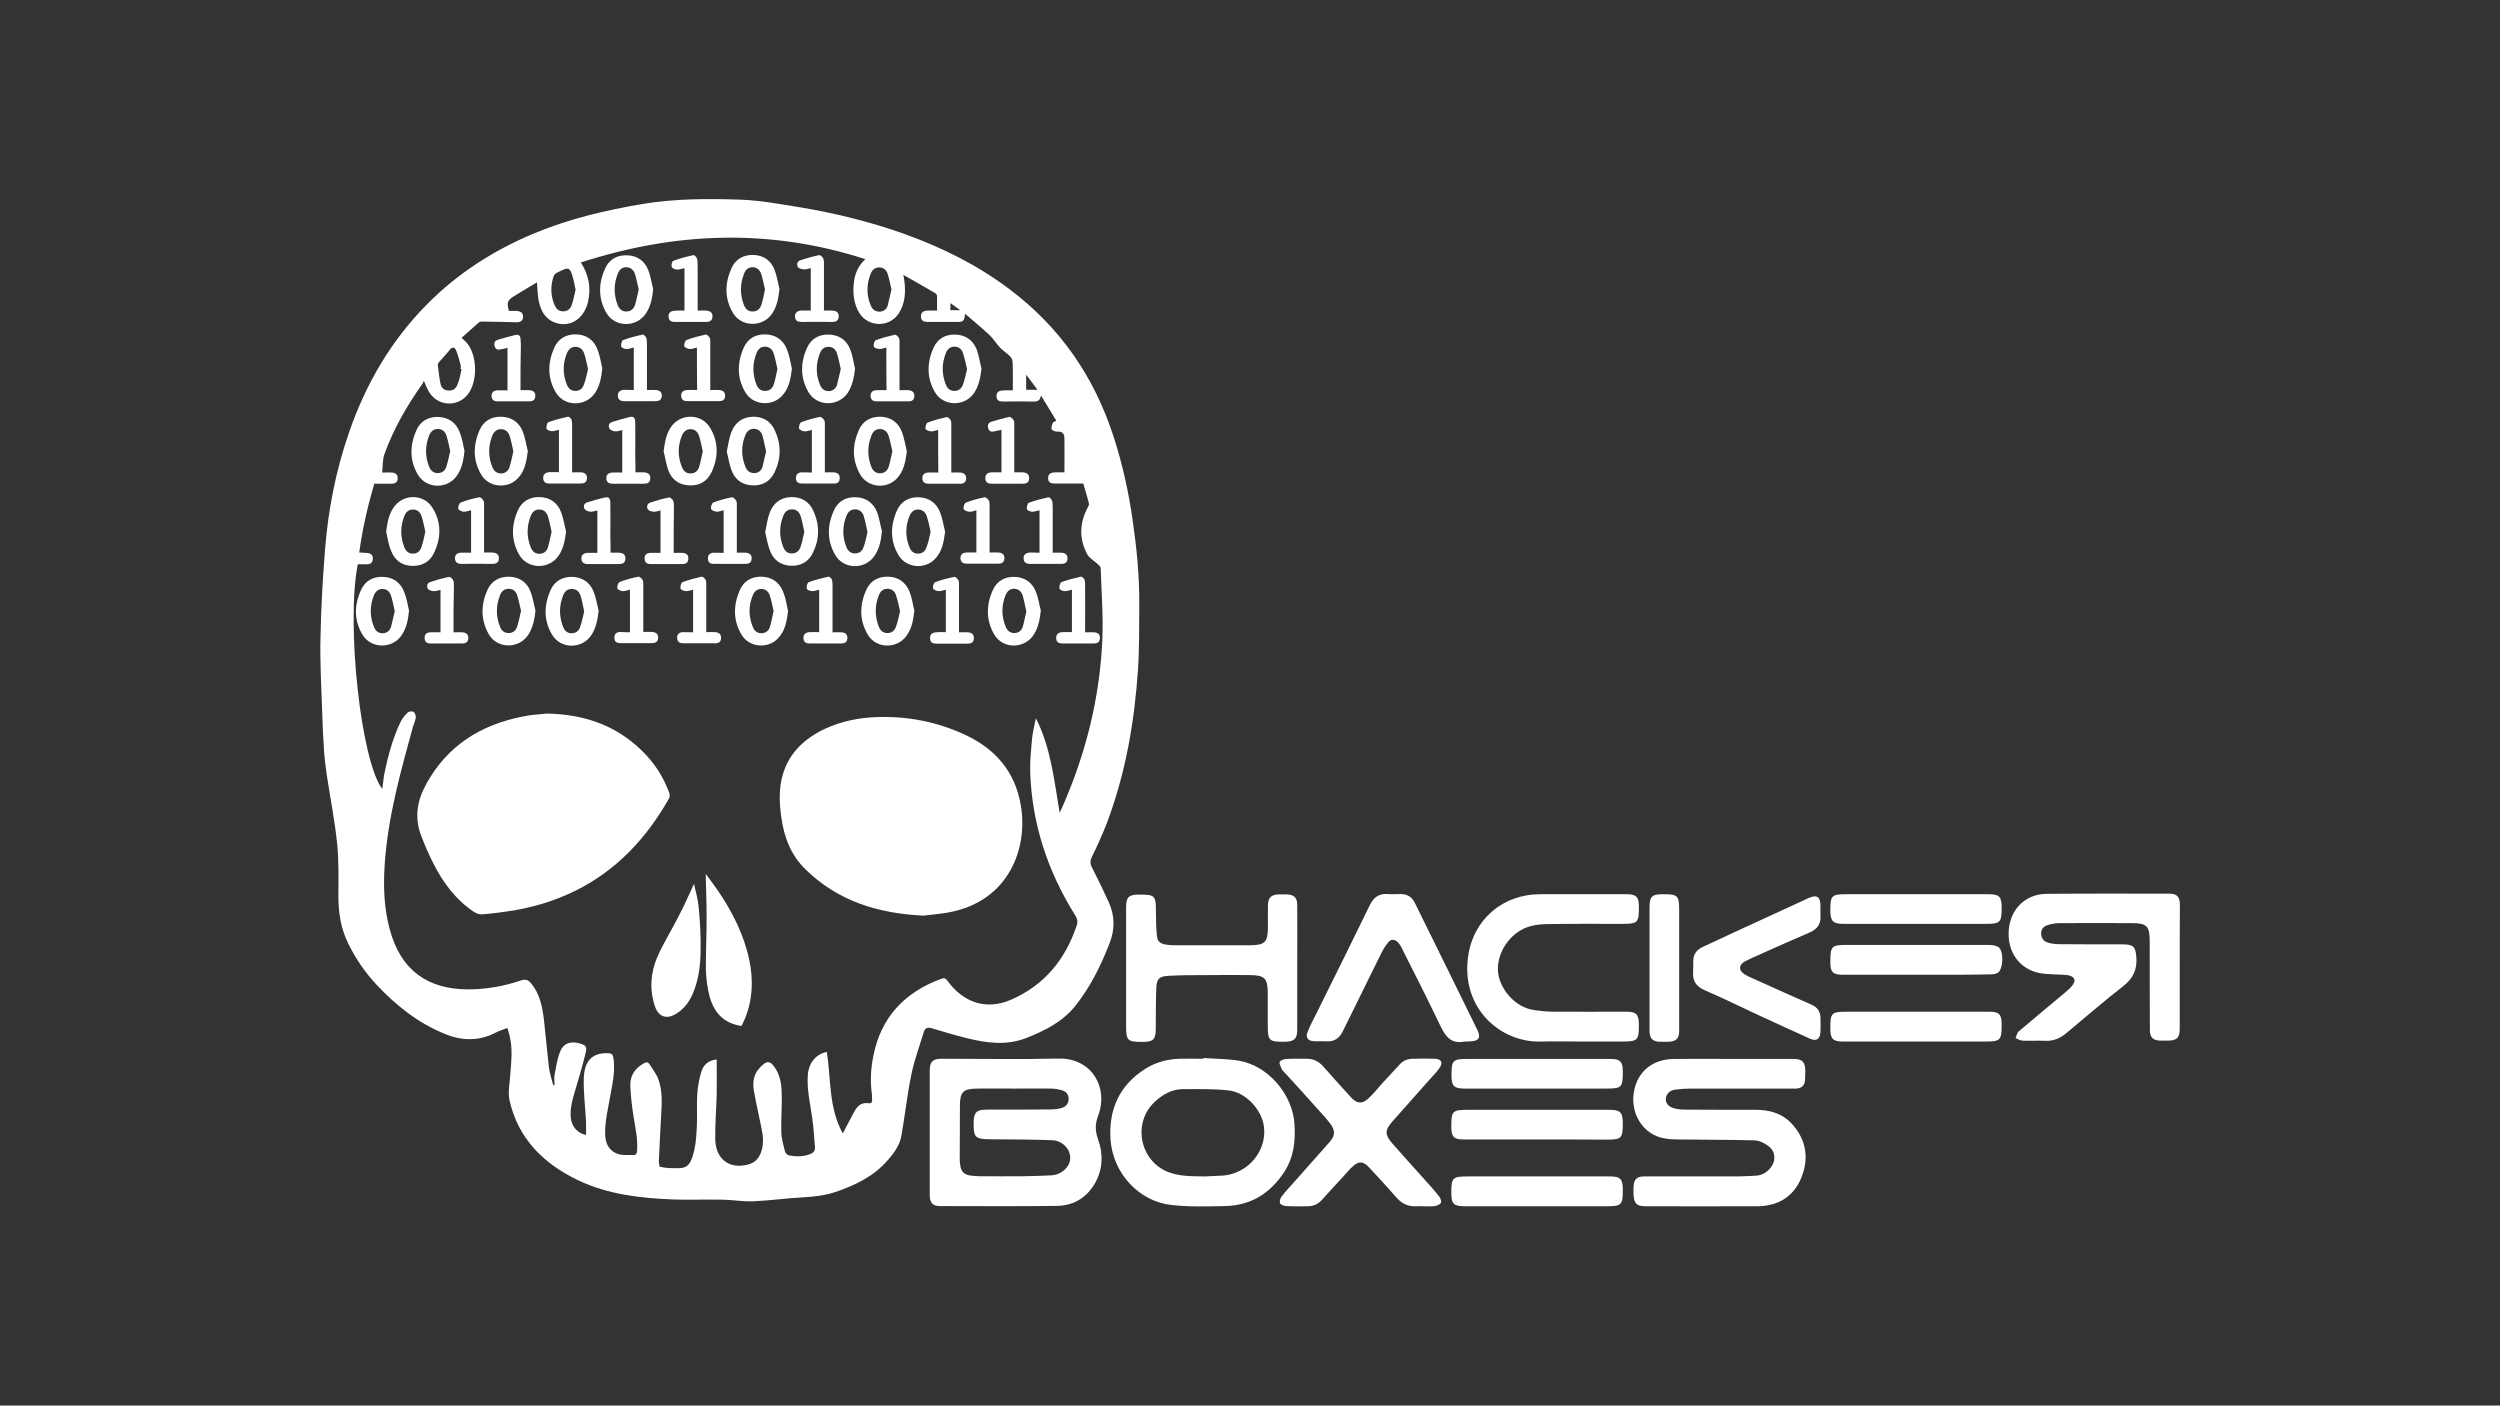 <?xml version="1.0" encoding="utf-8"?>
<!-- Generator: Adobe Illustrator 21.1.0, SVG Export Plug-In . SVG Version: 6.00 Build 0)  -->
<svg version="1.1" id="Layer_1" xmlns="http://www.w3.org/2000/svg" xmlns:xlink="http://www.w3.org/1999/xlink" x="0px" y="0px"
	 viewBox="0 0 1366 768" style="enable-background:new 0 0 1366 768;" xml:space="preserve">
<rect x="0" y="0" width="1366" height="768" fill="#333333" stroke="none"/>
<style type="text/css">
	.st0{fill:#FFFFFF;}
</style>
<g>
	<path class="st0" d="M277.2,561.7c-2.3,0.9-4.4,1.5-6.3,2.5c-9,4.7-18.2,4.6-27.4,0.9c-14.8-5.9-26.9-15.5-37.7-27
		c-6.3-6.7-11.4-14.2-15.5-22.5c-4-8.1-5.4-16.7-5.4-25.7c0-9.7,0.3-19.4-0.7-29c-1.3-12.7-3.8-25.2-5.7-37.8
		c-0.6-4-1.1-8.1-1.4-12.1c-0.5-7.6-0.9-15.3-1.1-22.9c-0.4-13-1.2-26.1-0.9-39.1c0.3-16.2,1.2-32.5,2.5-48.7
		c1.7-21.7,5.9-43.1,13-63.7c9.1-26.5,22.9-50.3,42.7-70.3c16.9-17.1,36.7-29.7,58.8-38.9c19.1-7.9,39-12.6,59.3-16
		c17.7-2.9,35.5-2.9,53.3-2.3c10.7,0.4,21.4,2.4,32,4.1c19.4,3.2,38.5,7.9,57.1,14.5c20.7,7.4,40.3,17.1,57.9,30.4
		c27.5,20.7,46.1,47.6,56.7,80.3c4.9,15,8.3,30.4,10.5,46c2.2,15.1,3.7,30.3,3.6,45.7c-0.1,11.9,0.1,23.8-0.7,35.7
		c-1.9,28.4-6.7,56.3-16.7,83.1c-2.5,6.6-5.4,13-8.5,19.3c-1,2.1-1,3.7,0,5.7c3.2,6.3,6.3,12.6,9.2,19c3.3,7.3,3.5,14.7,0.5,22.4
		c-4.8,12.4-10.6,24.1-18.8,34.4c-6.8,8.5-16.3,13.3-26.3,17.3c-10.9,4.4-21.8,3-32.7,0.3c-6.5-1.6-12.9-3.5-19.2-5.4
		c-2.5-0.8-3.9-0.3-4.6,2.2c-2.3,7.6-5.1,15.1-6.7,22.9c-2.3,11-3.5,22.2-5.4,33.3c-0.9,5.3-4,9.6-7.5,13.6
		c-7.7,8.9-17.8,13.7-28.6,17.4c-5.7,1.9-11.6,2.6-17.6,2.9c-9.2,0.5-18.3,1.8-27.5,2.2c-5.5,0.2-11.1-0.8-16.6-0.9
		c-8.9-0.2-17.8,0.2-26.6-0.1c-18.1-0.7-36.1-2.7-52.5-10.6c-18.6-8.9-32.6-22.6-37.3-43.6c-0.9-4,0-8.5,0.3-12.7
		c0.6-8.2,1.8-16.4-0.8-24.5C277.8,563.3,277.5,562.6,277.2,561.7z M493.6,150.2c0.3,1.8,0.4,2.8,0.6,3.7c0.7,6.1,0.3,12-3.1,17.3
		c-5,7.8-16.6,7.7-21.5-0.1c-3.3-5.3-3.7-11.1-3-17.1c0.6-4.7,2.4-8.8,6.2-12.4c-52.3-16.9-103.8-14.9-155.4,1.8
		c4.4,7,5.6,13.9,3.9,21.5c-2.1,9.2-9.7,14.2-17.7,11.5c-5.8-2-8.2-6.7-9.3-12.3c-0.6-3.1-0.6-6.3-0.9-9.8
		c-4.3,2.6-8.4,4.9-12.5,7.5c-3.7,2.3-4.1,3.5-2.8,8.1c1.4,0,2.9-0.1,4.4,0c1.9,0.2,3.4,1,3.3,3.3c-0.1,2.2-1.5,2.9-3.5,2.9
		c-6.4-0.2-12.8-0.3-19.3-0.4c-0.5,0-1.1,0.3-1.6,0.7c-3.1,2.7-6.1,5.5-9.2,8.2c0.9,0.8,1.7,1.5,2.4,2.2c6.4,6.7,6.7,22.4,0.5,29.3
		c-5.8,6.6-16.2,5.6-20.7-2c-1-1.7-1.7-3.5-2.8-6c-0.4,0.8-0.5,1.2-0.7,1.5c-8.5,12-15.8,24.6-20.8,38.4c-1.1,3-0.9,6.6-1.3,10.2
		c2.3,0,3.8-0.1,5.4,0c2,0.2,3.3,1.2,3.1,3.4c-0.2,2.1-1.5,2.7-3.4,2.7c-3.1,0-6.3,0-9.4,0c-3.6,12.4-6.5,24.8-8.2,37.6
		c1.9,0.1,3.3,0.1,4.8,0.3c1.8,0.3,2.8,1.4,2.6,3.3c-0.1,1.9-1.2,2.8-3.1,2.8c-1.7,0-3.4,0-5.1,0c-6.5,32.7,1.8,108,13.4,122.8
		c0.4-2.8,0.6-5.6,1.1-8.3c2-9.8,4.6-19.4,8.9-28.4c0.9-1.9,2.4-3.7,3.9-5.1c0.6-0.6,2.4-0.8,3.2-0.3c0.7,0.4,1.3,2,1.2,3
		c-0.2,1.7-1,3.3-1.5,4.9c-6.8,24.8-13.8,49.6-15.5,75.5c-0.8,12.1-0.4,24.1,2.9,35.9c5.9,21.5,20.2,32.2,42.5,32.3
		c10,0,19.7-1.7,29.1-4.9c2.6-0.9,4-0.2,5.5,1.6c4.8,5.8,6.1,12.7,7,19.8c1,8.6,1.7,17.3,2.7,25.9c0.4,3.4,1.6,6.7,2.4,10
		c0.2-0.1,0.5-0.1,0.7-0.2c0-2-0.3-4.1,0.1-6c0.8-4.1,1.4-8.4,3-12.3c1.7-4.4,5.6-5.7,10.2-4.5c3.9,1.1,4.6,1.7,3.6,5.7
		c-1.5,6.3-3.4,12.5-5.2,18.7c-1.6,5.4-3.4,10.8-2.8,16.6c0.5,4.6,3.9,8.4,8.3,9.1c0-2.5,0.1-5,0-7.5c-0.4-7.9-1.5-15.8-1.2-23.7
		c0.3-8.6,4.1-13.9,13.5-13.4c1.5,0.1,2.3,0.5,2.6,2.2c1.2,6.9-0.3,13.6-1.5,20.4c-1.3,7.5-3.3,14.9-2.9,22.7
		c0.3,5.6,3.8,9.6,9.2,10.2c2,0.2,4,0,6,0.1c1.6,0.1,2-0.6,2.2-2.2c0.5-6.3-0.9-12.4-1.9-18.6c-0.9-5.7-1.6-11.5-1.8-17.3
		c-0.1-5.3,2.6-9.4,7.4-12c1.3-0.7,2.3-0.8,3.1,0.5c1.7,2.8,3.9,5.4,4.9,8.4c2.1,6,1.9,12.3,1.5,18.6c-0.5,8.7-0.9,17.3-1.3,26
		c0,1.1,0.3,2.1,0.4,3c1.8,0.3,3.1,0.6,4.5,0.7c8.9,0.1,11.9,1.6,14.5-10c1-4.5,1.2-9.3,1.4-13.9c0.2-5.6-0.2-11.2,0.2-16.7
		c0.3-4,1-8.1,2.2-12c1.1-3.6,3.6-6.2,8.4-6.7c0,6.5,0.1,12.8,0,19c-0.2,8.2-0.9,16.3-0.8,24.5c0.2,11,7.8,16.6,17.9,13.9
		c3.7-1,6-3.3,7.2-6.9c1.5-4.3,1.1-8.6,0.2-12.8c-1.3-6.7-2.9-13.4-4.1-20.1c-0.8-4.5-0.5-9,2.7-12.6c4.2-4.7,6.2-5,9.6,0.9
		c1.9,3.3,2.7,7.7,2.8,11.7c0.3,7.4-0.4,14.8-0.2,22.2c0.1,3.5,1.2,7,2,10.4c0.2,0.9,1.3,2,2.2,2.2c4,0.7,7.9,0.8,11.8-0.8
		c1.6-0.7,2.5-1.7,2.4-3.6c-0.5-5.4-0.7-10.7-1.5-16c-1.1-7.9-3-15.6-2.4-23.7c0.5-6.4,4.5-11.4,10.4-12.4
		c2.3,14.8,0.9,30.4,8.7,44.5c2.1-4,4-7.7,6-11.4c1.7-3.2,3.8-5.8,8.1-5.1c1.4,0.2,2.1-0.6,1.9-2c-0.1-1,0-1.9-0.1-2.9
		c-1-7.1-0.6-14.1,0.8-21c4.2-21.2,17.1-34.7,37.1-42.1c1.6-0.6,2.4-0.3,3.4,1.1c8.8,12.1,21.3,16.1,34.6,10.4
		c18.3-7.9,29.9-22.1,36.1-40.9c0.6-1.9,0.2-3.4-0.8-5.1c-15-23.9-23.7-49.9-24.7-78.2c-0.2-6.1,0.5-12.3,1-18.5
		c0.4-3.8,1.4-7.5,2.1-11.2c8.3,16.4,10,34.2,13,51.7c2.4-5.1,4.5-10.2,6.5-15.4c9.8-25.4,15.6-51.8,16.8-79
		c0.6-13.1-0.5-26.2-0.9-39.4c0-0.7-0.9-1.4-1.5-2c-1.9-1.8-4.6-3.2-5.8-5.4c-4.5-8.3-4.3-16.8,0-25.2c0.4-0.8,1.1-1.8,0.9-2.6
		c-0.9-3.7-2.1-7.3-3.1-10.9c-5.4,0-10.5,0-15.5,0c-2.1,0-3.7-0.5-3.7-2.9c-0.1-2.4,1.5-3.1,3.6-3.2c1.7-0.1,3.4,0,5.3,0
		c0-6.5,0.1-12.6,0-18.6c-0.1-3-1.4-3.8-4.3-3.7c-0.9,0-2.5-0.7-2.7-1.3c-0.3-1,0.2-2.4,0.7-3.5c0.2-0.5,1.1-0.7,1.9-1.1
		c-2.8-4.5-5.4-9-8.4-13.8c-0.5,2.7-1.9,3.4-4.1,3.3c-5.5-0.1-11-0.1-16.5,0c-2.1,0-3.7-0.5-3.7-2.9c-0.1-2.4,1.6-3.1,3.6-3.2
		c1.7-0.1,3.4,0,5.3,0c0-5.3,0.1-10.3-0.1-15.3c0-1.1-0.5-2.4-1.3-3.2c-1.7-1.8-3.9-3.1-5.6-4.9c-1.9-2-3.4-4.5-5.4-6.5
		c-4.4-4.1-8.9-7.9-13.7-12c-0.4,4.1-0.9,4.5-4.4,4.5c-5.3,0-10.6,0-15.9,0c-2.1,0-3.7-0.5-3.8-2.9c-0.1-2.4,1.5-3.2,3.5-3.3
		c1.7-0.1,3.4,0,5.3,0c0-2.9,0-5.4,0-7.9c0-0.5-0.4-1.2-0.8-1.5C505.7,157,499.9,153.8,493.6,150.2z M487.1,158.2
		c-0.7-3-1.2-5.9-2.1-8.6c-0.7-2-2.2-3.5-4.6-3.5c-2.4,0-3.9,1.5-4.7,3.5c-2.3,5.8-2.3,11.7,0.1,17.4c0.8,1.9,2.2,3.2,4.6,3.3
		c2.3,0,3.9-1.3,4.6-3.2C485.8,164.2,486.3,161.2,487.1,158.2z M314.5,158.3c-0.7-3-1.1-5.9-2.1-8.7c-1.1-3.1-2.1-3.4-5.1-2
		c-1.7,0.8-4.2,1.7-4.7,3.1c-1.9,5.3-1.8,10.8,0.4,16c0.9,2,2.3,3.5,4.8,3.4c2.3,0,3.9-1.4,4.5-3.3
		C313.3,164.1,313.8,161.2,314.5,158.3z M252.2,201.7c-0.2,0-0.3-0.1-0.5-0.1c0-0.7,0.2-1.4,0-2.1c-0.8-2.7-1.4-5.5-2.5-8.1
		c-0.7-1.7-2.1-2.1-3.5-0.2c-1.7,2.2-3.7,4.2-5.5,6.3c-0.4,0.5-1,1.2-1,1.7c0.4,3.7,0.8,7.4,1.6,10.9c0.5,2,2.1,3.3,4.5,3.3
		c2.5,0,4-1.3,4.7-3.4C251.1,207.5,251.6,204.6,252.2,201.7z M566.9,213c-2-2.7-3.9-5.3-6.2-8.3c0,3.2,0,5.7,0,8.3
		C562.8,213,564.6,213,566.9,213z M519.3,169.5c1.7,0,3.2,0,5.4,0c-2.1-1.5-3.6-2.6-5.4-3.9C519.3,167.3,519.3,168.3,519.3,169.5z"
		/>
	<path class="st0" d="M508,618.6c0-11.2,0-22.3,0-33.5c0-5,1.6-6.6,6.6-6.6c21.3,0,42.5,0.4,63.8-0.1c18.1-0.4,27.6,15.9,21.5,31.6
		c-1.7,4.5-1.4,8.3,0.1,12.6c2.7,7.6,2.7,15.3-1,22.6c-4.4,8.6-11.8,13.6-21.6,13.7c-21.3,0.3-42.5,0.1-63.8,0.1
		c-3.9,0-5.6-1.8-5.6-6C508,641.6,508,630.1,508,618.6z M554.1,594.8C554.1,594.8,554.1,594.8,554.1,594.8c-6.7,0-13.4-0.1-20.1,0
		c-7.8,0.1-9.5,1.8-9.5,9.5c0,9.7-0.1,19.3-0.1,29c0,1.2,0.1,2.4,0.3,3.6c0.5,3.3,2.1,4.9,5.4,5.4c1.7,0.2,3.5,0.4,5.2,0.4
		c7.8,0,15.7,0.1,23.5,0c5.3-0.1,10.6-0.2,15.9-0.5c4.6-0.3,8.7-3.6,9.8-7.4c1.5-5.6-3.2-11.6-9.7-11.8c-11.3-0.4-22.6-0.4-33.9-0.5
		c-8-0.1-9-1-8.9-9c0.1-5.8,1.5-7.2,7.3-7.2c11.5,0,23,0,34.5-0.1c2,0,4-0.2,5.9-0.7c2.4-0.6,4-2.1,4.2-4.7c0.1-2.5-1.1-4.3-3.4-5
		c-2.1-0.6-4.2-1-6.4-1C567.3,594.7,560.7,594.8,554.1,594.8z"/>
	<path class="st0" d="M1191,528.4c0,11.2,0,22.3,0,33.5c0,5.2-1.5,6.7-6.7,6.7c-1.3,0-2.6,0-3.9,0c-4-0.1-5.7-1.8-5.7-5.8
		c-0.1-16.2-0.1-32.4-0.1-48.6c0-8.2-1.6-9.8-9.8-9.8c-13.1,0-26.1-0.1-39.2,0c-2.3,0-4.7,0.4-6.9,1.1c-2.3,0.7-3.6,2.5-3.4,5
		c0.2,2.6,1.8,4.1,4.2,4.7c1.9,0.5,4,0.7,6,0.7c11.5,0.1,23,0.1,34.5,0.1c5.7,0,6.9,1.4,7.3,7c0.5,6.5-1.6,11.4-6.9,15.6
		c-10.8,8.4-21.1,17.4-31.6,26.1c-3.3,2.7-6.9,4.2-11.3,4c-4.2-0.2-8.4,0.1-12.5-0.1c-1.2-0.1-2.5-0.9-3.7-1.4
		c0.6-1.3,0.8-2.9,1.8-3.7c8.4-7.2,17-14.2,25.4-21.3c1.5-1.2,2.9-2.5,4-4c1.9-2.5,1.1-4.4-1.9-5.2c-1.1-0.3-2.2-0.3-3.4-0.4
		c-3.3-0.2-6.6-0.2-9.9-0.5c-12.1-1-20.1-10.1-19.8-22.5c0.3-12.1,8.7-21.1,20.7-21.2c22.5-0.2,45-0.1,67.4-0.1
		c3.9,0,5.5,1.9,5.5,6.1C1191,505.6,1191,517,1191,528.4z"/>
	<path class="st0" d="M946.9,578.6c11,0,22,0,32.9,0c5,0,6.6,1.6,6.6,6.6c0,1.8,0,3.7-0.2,5.5c-0.3,2.6-2,3.9-4.6,4.1
		c-0.9,0.1-1.7,0-2.6,0c-18.3,0-36.6,0-54.9,0c-3,0-5.9,0.2-8.9,0.6c-2.9,0.4-4.8,2.4-5,4.9c-0.2,2.4,1.4,4.4,4.3,5.2
		c1.8,0.5,3.8,0.8,5.7,0.8c13,0.1,26,0.1,39,0.1c7.7,0,14.7,1.9,20,7.8c7.9,8.7,9.3,18.9,5,29.4c-4.2,10.3-12.7,15.4-23.9,15.5
		c-20.5,0.1-41,0-61.4,0c-4.5,0-6.1-1.6-6.3-6.1c-0.1-1.7-0.1-3.3,0-5c0.3-3.7,1.8-5.1,5.5-5.2c0.8,0,1.6,0,2.4,0
		c16.4,0,32.8,0,49.2,0c3.2,0,6.4-0.3,9.7-0.4c3.5-0.2,6.1-1.9,8.2-4.5c2.8-3.6,2.6-8.7-1.1-11.5c-2.2-1.7-5.1-3.2-7.7-3.3
		c-14-0.4-28.1-0.3-42.1-0.5c-3.2-0.1-6.5-0.2-9.5-1.1c-10.2-3-16.2-13.5-14.5-24.5c1.8-11.3,10-18.3,22.1-18.4
		C925.4,578.5,936.1,578.6,946.9,578.6z"/>
	<path class="st0" d="M657.6,578.1c6.5,0.5,13.1,0.4,19.5,1.5c16,2.8,29.3,18.6,30.2,34.7c0.6,9.3-0.4,18.1-5.6,26.1
		c-7.7,11.7-18.4,18.4-32.6,18.6c-9.7,0.2-19.4,0.5-29-0.6c-17.9-1.9-32-17.5-33.3-35.6c-1.1-16.6,4.8-29.8,19-38.8
		c5.7-3.6,12.1-5.3,18.8-5.5c4.3-0.1,8.5,0,12.8,0C657.6,578.4,657.6,578.3,657.6,578.1z M658.7,642.8c2-0.1,5.1-0.3,8.3-0.4
		c4.1-0.1,7.8-1.2,11.4-3.2c8.7-4.9,13.7-14.7,12.1-24.4c-1.5-8.9-10-18-19.2-19c-8.2-0.9-16.5-0.7-24.7-0.7
		c-6.2,0-11.2,2.8-15.6,6.9c-12.3,11.4-8.4,32.2,7.3,38.4C644.5,642.8,651,642.7,658.7,642.8z"/>
	<path class="st0" d="M708.8,529.1c0,11.2,0,22.3,0,33.5c0,5-1.6,6.5-6.6,6.6c-9,0.1-9.5-0.4-9.5-9.6c0-5.8,0-11.7,0-17.5
		c-0.1-7.5-1.8-9.2-9.3-9.3c-7.9-0.1-15.9-0.1-23.8,0c-7.1,0-14.3,0-21.4,0.4c-4.8,0.3-6.2,1.7-6.4,6.5c-0.3,7.5-0.2,15-0.3,22.5
		c0,5.7-1.4,7.1-7,7.1c-8.6,0-9.2-0.6-9.2-9.1c0-21.4,0-42.9,0-64.3c0-5.7,1.4-7.1,7.1-7.1c8.6,0,9.2,0.5,9.2,9.1
		c0,4.3,0.1,8.7,0.5,13c0.3,3.4,1.5,4.6,4.8,5.2c1.7,0.3,3.5,0.4,5.2,0.4c13.4,0,26.8,0,40.3,0c8.8,0,10.4-1.5,10.4-10.3
		c0-3.8-0.1-7.7,0-11.5c0.1-4.3,1.8-5.9,6.1-6c1.3,0,2.6,0,3.9,0c4.4,0.1,6,1.7,6,6C708.9,506.1,708.8,517.6,708.8,529.1z"/>
	<path class="st0" d="M777.9,659.1c-1.5,0-3-0.1-4.4,0c-4.3,0.2-7.7-1.6-10.5-4.8c-5-5.7-10.1-11.3-15.3-16.8
		c-2.7-2.9-5.2-3.1-8.2-0.5c-2,1.7-3.6,3.8-5.4,5.7c-4,4.4-8.1,8.7-12,13.1c-2,2.2-4.5,3.2-7.4,3.3c-4,0.1-8,0.1-12-0.1
		c-1.2-0.1-2.8-0.7-3.3-1.5c-0.4-0.8,0.1-2.6,0.7-3.5c2.1-2.8,4.5-5.3,6.8-7.9c6.5-7.4,13.1-14.7,19.6-22.1
		c3.1-3.5,3.2-6.3,0.3-10.1c-2.7-3.5-5.8-6.7-8.7-10c-5.5-6.2-11.1-12.3-16.7-18.4c-0.3-0.3-0.7-0.6-0.9-1c-0.5-1.4-1.7-3.1-1.3-4.2
		c0.4-1,2.5-1.7,3.9-1.7c3.6-0.2,7.3-0.1,11-0.1c3.6,0,6.5,1.5,8.9,4.2c5,5.7,10.1,11.3,15.2,16.9c3.2,3.5,6,3.8,9.5,0.6
		c2.9-2.7,5.4-5.9,8.1-8.9c2.9-3.2,6-6.3,8.9-9.6c2-2.3,4.5-3.2,7.4-3.2c3.9-0.1,7.8-0.1,11.8,0c3.7,0.1,4.7,2.1,2.6,5.1
		c-1.6,2.3-3.6,4.3-5.4,6.3c-6.8,7.7-13.6,15.4-20.5,23.1c-3.9,4.4-4,7,0,11.6c5.8,6.6,11.7,13.1,17.6,19.7c2.8,3.1,5.6,6.2,8.2,9.5
		c0.7,0.9,1.3,2.6,0.9,3.4c-0.5,0.9-2.1,1.6-3.3,1.8C781.9,659.3,779.9,659.1,777.9,659.1C777.9,659.1,777.9,659.1,777.9,659.1z"/>
	<path class="st0" d="M863.9,569.1c-7.3,0-14.6-0.2-22,0c-22.1,0.6-43.4-18.1-39.8-45.9c2.6-20.6,18.8-34.6,39.6-34.6
		c15.7,0,31.4,0,47.1,0c5.2,0,6.7,1.5,6.7,6.7c0,9-0.5,9.5-9.4,9.5c-12.7,0-25.4-0.1-38.2,0.1c-5.1,0-10.2,0.2-15.1,2.4
		c-9.1,4.2-15.4,14.7-14.2,24.4c1,8.3,8.8,18.7,19.6,20.2c3.5,0.5,7.1,0.9,10.6,0.9c13.2,0.1,26.3,0,39.5,0c5.8,0,7.1,1.3,7.2,7
		c0,8.7-0.6,9.3-9.4,9.3C878.8,569.1,871.3,569.1,863.9,569.1z"/>
	<path class="st0" d="M800.2,569.1c-7,1.4-10.2-2.4-13-8.2c-7-14.7-14.4-29.2-21.7-43.7c-0.5-0.9-1.1-1.8-1.9-2.5
		c-1.7-1.6-3.6-1.6-5,0.1c-1.5,1.8-2.8,3.8-3.8,5.9c-7,14.2-14,28.4-21,42.6c-1.9,4-4.7,6-9.3,5.7c-2.3-0.2-4.5,0.1-6.8-0.1
		c-3.1-0.2-4.4-2.1-3.3-4.9c1.4-3.5,3.1-6.8,4.8-10.1c9.8-19.8,19.7-39.6,29.3-59.4c2.1-4.3,5.1-6.4,9.9-6c2.3,0.2,4.7,0,7.1,0
		c3.5,0.1,6,1.6,7.5,4.7c11.4,23.2,22.9,46.3,34.2,69.5c2.1,4.3,0.8,6.2-4,6.3C802.3,569.1,801.2,569.1,800.2,569.1z"/>
	<path class="st0" d="M925.2,529c0-1.3,0-2.6,0-3.9c0-3.7,1.9-6.2,5.2-7.7c6.2-2.9,12.5-5.8,18.7-8.7c13-6,25.9-11.9,38.9-17.9
		c4.8-2.2,6.7-0.9,6.7,4.3c0,1.7-0.1,3.5,0,5.2c0.4,4.7-1.9,7.5-6.1,9.3c-9.1,3.9-18.2,7.9-27.2,12c-2.5,1.1-5.1,2.2-7.6,3.5
		c-3.8,1.9-4.1,5.1-0.5,7.3c2.3,1.4,4.8,2.4,7.3,3.5c9.8,4.4,19.5,8.8,29.3,13.1c3,1.3,4.7,3.6,4.8,6.9c0.1,2.7,0.1,5.4,0,8.1
		c-0.2,3.7-2.2,5.1-5.6,3.6c-9.4-4.2-18.8-8.6-28.2-12.9c-9.9-4.6-19.6-9.4-29.6-13.7c-4.6-2-6.5-5.2-6.2-10
		C925.1,530.2,925.1,529.6,925.2,529C925.1,529,925.2,529,925.2,529z"/>
	<path class="st0" d="M839.9,642.8c13.3,0,26.7,0,40,0c5.4,0,6.8,1.5,6.8,6.9c0,8.9-0.5,9.4-9.5,9.4c-25.5,0-51.1,0-76.6,0
		c-6.3,0-7.6-1.2-7.6-7.4c0-8.2,0.7-8.9,8.9-8.9C814.6,642.8,827.2,642.8,839.9,642.8z"/>
	<path class="st0" d="M1047.2,552.8c13.2,0,26.5,0,39.7,0c5.4,0,6.8,1.4,6.8,6.8c0,8.9-0.5,9.5-9.4,9.5c-25.7,0-51.4,0-77.1,0
		c-5.7,0-7.1-1.4-7.1-7.1c0-8.6,0.5-9.2,9.2-9.2C1021.9,552.8,1034.5,552.8,1047.2,552.8z"/>
	<path class="st0" d="M840,578.6c13.3,0,26.7,0,40,0c5.2,0,6.7,1.5,6.7,6.7c0,9-0.5,9.5-9.4,9.5c-25.7,0-51.4,0-77.1,0
		c-5.7,0-7.1-1.4-7.1-7.1c0-8.4,0.6-9.1,9-9.1C814.7,578.6,827.3,578.6,840,578.6z"/>
	<path class="st0" d="M1047.2,504.8c-13.3,0-26.7,0-40,0c-5.6,0-7-1.5-7.1-6.9c0-8.7,0.5-9.3,9.3-9.3c25.7,0,51.4,0,77.1,0
		c5.9,0,7.2,1.3,7.2,7.3c0,8.2-0.7,8.9-8.9,8.9C1072.3,504.8,1059.7,504.8,1047.2,504.8z"/>
	<path class="st0" d="M1046.7,532.6c-13.2,0-26.5,0-39.7,0c-5.6,0-6.9-1.4-6.9-7c0-8.7,0.6-9.3,9.4-9.3c25.7,0,51.4,0,77.1,0
		c1.8,0,3.8,0.3,5.2,1.1c3.2,1.9,2.9,12.4-0.3,14.2c-1.3,0.7-3,0.8-4.5,0.8C1073.6,532.7,1060.2,532.6,1046.7,532.6z"/>
	<path class="st0" d="M839.8,622.6c-13.3,0-26.6,0-40,0c-5.4,0-6.8-1.4-6.8-6.8c0-8.9,0.5-9.4,9.5-9.4c25.6,0,51.2,0,76.8,0
		c6,0,7.4,1.3,7.4,7.4c0,8.2-0.7,8.9-8.9,8.9C865.1,622.6,852.5,622.6,839.8,622.6z"/>
	<path class="st0" d="M917.5,528.9c0,11.5,0,23,0,34.5c0,4-1.7,5.7-5.8,5.8c-1.7,0-3.5,0.1-5.2,0c-3.4-0.2-5-1.8-5.2-5.3
		c0-0.6,0-1.2,0-1.8c0-22.1,0-44.2,0-66.4c0-5.8,1.3-7.1,7.1-7.1c8.5,0,9.1,0.6,9.1,9.2C917.5,508.2,917.5,518.5,917.5,528.9z"/>
	<path class="st0" d="M504.6,500.3c-25.3-1.2-46.8-8.1-64.3-25.1c-8.1-7.8-11.9-17.7-13.4-28.7c-1.1-7.8-1.4-15.6,0.8-23.2
		c3.5-12.1,12.1-19.9,23.1-25.1c9.1-4.2,18.7-6.1,28.7-6.4c16.6-0.5,32.4,2.6,47.4,9.5c16.8,7.7,27.8,20.2,30.9,38.9
		c3.9,23.1-6.3,52.1-39.2,58.3C513.6,499.4,508.4,499.8,504.6,500.3z"/>
	<path class="st0" d="M299,389.9c21.1,0.4,39.4,7,54,22.6c5.6,6,9.9,13,12.7,20.8c0.3,0.8,0.3,2.1-0.1,2.9
		c-12.3,21.7-28.6,39.3-51.2,50.5c-12,5.9-24.7,9.6-37.9,11.4c-4.4,0.6-8.8,1.2-13.2,1.5c-1.4,0.1-3.1-0.5-4.3-1.3
		c-10-6.7-17-16.1-22.3-26.7c-2.4-4.7-4.5-9.6-6.4-14.5c-4-10-2.5-19.5,2.6-28.7c11.5-21,29.8-32.4,52.8-36.9
		C290,390.5,294.5,390.4,299,389.9z"/>
	<path class="st0" d="M405.2,560.6c-10.4-1.5-15.6-8.1-17.8-17.4c-1-4.3-1.6-8.9-1.7-13.4c-0.1-9.4,0.4-18.7,0.4-28.1
		c0-8-0.3-15.9-0.5-24.2c2.3,3.1,4.6,6.1,6.8,9.3c7.8,11.6,14.1,23.9,17,37.7c2.3,10.9,1.9,21.7-2.4,32.2
		C406.4,558,405.8,559.3,405.2,560.6z"/>
	<path class="st0" d="M379.2,482.9c0.9,4.2,2.2,8.6,2.6,13.1c0.7,7.9,1.2,16,1,23.9c-0.1,8.1-1.2,16.3-4.6,23.8
		c-1.9,4.2-4.7,7.7-8.7,10.2c-5.2,3.2-9.6,1.8-11.6-3.9c-3.1-9.2-2.5-18.4,1.3-27.2c3.2-7.3,7.5-14.1,11.1-21.2
		C373.5,495.6,376.3,489.3,379.2,482.9z"/>
	<path class="st0" d="M430.6,333.9c-0.7,5.6-1.6,10.9-5.6,15c-5.5,5.7-15.5,4.9-19.7-1.9c-4.8-7.9-4.7-16.4-1-24.7
		c2.2-4.9,6.4-7.3,11.7-7.2c5.7,0.1,9.8,3,11.9,8.2C429.3,326.7,429.8,330.3,430.6,333.9z M422.7,333.9c-0.7-3-1.2-5.9-2.1-8.6
		c-0.7-2-2.2-3.5-4.6-3.5c-2.4,0-3.9,1.5-4.7,3.5c-2.4,5.8-2.3,11.7,0.1,17.4c0.8,1.9,2.2,3.3,4.6,3.3c2.3,0,3.9-1.3,4.6-3.2
		C421.5,339.9,422,336.9,422.7,333.9z"/>
	<path class="st0" d="M309.3,290.5c-0.6,4.7-1.4,9.1-4,13c-5.1,7.7-16.8,7.7-21.5-0.2c-4.6-7.9-4.5-16.3-0.8-24.5
		c2.2-4.9,6.5-7.3,11.8-7.2c5.6,0.1,9.8,3,11.8,8.3C307.9,283.4,308.4,287,309.3,290.5z M301.4,290.5c-0.7-3-1.2-5.9-2.1-8.6
		c-0.7-2-2.2-3.5-4.6-3.5c-2.4,0-3.9,1.4-4.7,3.5c-2.3,5.8-2.3,11.7,0.1,17.4c0.8,1.9,2.2,3.3,4.6,3.3c2.3,0,3.9-1.3,4.6-3.2
		C300.2,296.5,300.7,293.5,301.4,290.5z"/>
	<path class="st0" d="M499.6,333.7c-0.5,4.8-1.3,9.3-4,13.3c-5.1,7.7-16.8,7.7-21.5-0.3c-4.6-7.9-4.5-16.3-0.7-24.5
		c2.2-4.9,6.5-7.2,11.8-7.1c5.6,0.1,9.8,3.1,11.8,8.3C498.3,326.7,498.8,330.3,499.6,333.7z M491.8,334c-0.7-3-1.3-6.1-2.3-9
		c-0.7-1.9-2.2-3.3-4.6-3.3c-2.3,0-3.8,1.4-4.6,3.3c-2.4,5.9-2.4,11.8,0,17.7c0.8,1.9,2.3,3.2,4.6,3.2c2.3,0,3.9-1.3,4.6-3.3
		C490.5,339.9,491.1,337,491.8,334z"/>
	<path class="st0" d="M327.1,333.8c-0.6,4.7-1.3,9.1-3.9,13.1c-5.1,7.9-16.9,7.9-21.6-0.2c-4.6-7.8-4.4-16.1-0.8-24.2
		c2.2-5,6.5-7.4,11.9-7.3c5.5,0.2,9.7,3,11.7,8.2C325.7,326.6,326.2,330.3,327.1,333.8z M319.2,334.1c-0.7-3-1.1-5.9-2-8.6
		c-0.7-2.2-2.2-3.7-4.8-3.7c-2.6,0-4,1.6-4.8,3.8c-2.2,5.6-2.1,11.3,0.1,17c0.8,2,2.3,3.5,4.7,3.4c2.5,0,4-1.5,4.6-3.5
		C318,339.7,318.5,336.9,319.2,334.1z"/>
	<path class="st0" d="M292.6,333.8c-0.6,4.7-1.4,9.1-3.9,13c-5.1,7.8-16.9,7.9-21.6-0.2c-4.5-7.8-4.4-16.1-0.8-24.2
		c2.2-4.9,6.4-7.3,11.7-7.3c5.6,0.1,9.9,2.9,11.9,8.2C291.2,326.6,291.7,330.3,292.6,333.8z M284.7,333.8c-0.7-3-1.3-6-2.2-8.8
		c-0.7-1.9-2.2-3.3-4.6-3.3c-2.3,0-3.8,1.4-4.6,3.3c-2.4,5.9-2.4,11.8,0,17.7c0.8,1.9,2.3,3.2,4.6,3.2c2.3,0,3.9-1.3,4.6-3.3
		C283.4,339.8,284,336.9,284.7,333.8z"/>
	<path class="st0" d="M211,290.5c0.6-4.6,1.3-9,3.8-12.8c5-8,16.7-8.2,21.6-0.1c4.8,7.8,4.7,16.2,0.8,24.4c-2.3,5-6.6,7.4-12.2,7.2
		c-5.4-0.2-9.3-3.1-11.2-8C212.3,297.8,211.8,294.1,211,290.5z M232.4,290.5c-0.7-3-1.2-6-2.2-8.8c-0.7-1.9-2.2-3.3-4.5-3.3
		c-2.4,0-3.9,1.4-4.7,3.4c-2.4,5.8-2.3,11.7,0,17.4c0.8,1.9,2.2,3.3,4.5,3.3c2.5,0,4-1.3,4.7-3.4
		C231.2,296.4,231.7,293.5,232.4,290.5z"/>
	<path class="st0" d="M568.7,333.6c-0.5,4.7-1.3,9.1-3.8,13.1c-5.1,8-17,8.1-21.7-0.1c-4.5-7.8-4.4-16.1-0.7-24.2
		c2.2-4.9,6.4-7.3,11.7-7.2c5.7,0.1,9.8,3,11.9,8.3C567.3,326.6,567.8,330.2,568.7,333.6z M560.8,334.1c-0.7-3-1.2-5.9-2-8.7
		c-0.7-2.2-2.3-3.7-4.8-3.7c-2.4,0-3.8,1.6-4.6,3.6c-2.3,5.7-2.2,11.5,0.1,17.2c0.8,1.9,2.2,3.3,4.5,3.4c2.5,0.1,4.1-1.3,4.8-3.3
		C559.6,339.9,560.1,337,560.8,334.1z"/>
	<path class="st0" d="M418.1,290.7c0.8-3.7,1.2-7.1,2.4-10.4c2-5.4,6-8.5,11.8-8.7c5.4-0.1,9.7,2.3,12,7.3
		c3.6,7.6,3.6,15.5-0.1,23.1c-2.4,5-6.7,7.4-12.3,7.1c-5.4-0.3-9.2-3.1-11.1-8C419.5,297.8,418.9,294.2,418.1,290.7z M439.5,290.6
		c-0.7-3-1.2-6-2.1-8.8c-0.7-2-2.2-3.5-4.7-3.5c-2.4,0-3.9,1.5-4.7,3.5c-2.3,5.7-2.3,11.5,0,17.2c0.8,2,2.3,3.5,4.7,3.4
		c2.5,0,4-1.5,4.7-3.5C438.3,296.3,438.8,293.5,439.5,290.6z"/>
	<path class="st0" d="M481.9,290.3c-0.5,4.8-1.3,9.3-4,13.3c-5.1,7.7-16.8,7.7-21.5-0.3c-4.6-7.9-4.5-16.3-0.7-24.5
		c2.2-4.9,6.5-7.3,11.8-7.1c5.6,0.1,9.8,3.1,11.8,8.3C480.5,283.3,481,286.9,481.9,290.3z M474,290.7c-0.7-3-1.2-6-2.1-8.9
		c-0.7-2-2.2-3.5-4.7-3.5c-2.4,0-3.9,1.5-4.7,3.5c-2.3,5.8-2.3,11.7,0.1,17.4c0.8,1.9,2.3,3.2,4.6,3.2c2.3,0,3.9-1.3,4.6-3.3
		C472.8,296.5,473.3,293.6,474,290.7z"/>
	<path class="st0" d="M516.4,290.5c-0.7,5.6-1.6,10.9-5.6,15c-5.5,5.7-15.5,4.9-19.7-1.9c-4.8-7.9-4.7-16.4-1-24.7
		c2.2-4.9,6.4-7.3,11.7-7.2c5.7,0.1,9.8,3,11.9,8.3C515,283.3,515.5,287,516.4,290.5z M508.5,290.6c-0.7-3-1.2-6-2.2-8.8
		c-0.7-1.9-2.2-3.3-4.5-3.4c-2.4-0.1-3.9,1.4-4.8,3.4c-2.4,5.8-2.4,11.6,0,17.4c0.8,1.9,2.2,3.3,4.5,3.3c2.5,0,4-1.3,4.7-3.4
		C507.3,296.4,507.8,293.5,508.5,290.6z"/>
	<path class="st0" d="M223.5,333.7c-0.5,4.8-1.3,9.3-4,13.3c-5.1,7.7-16.8,7.6-21.5-0.3c-4.6-7.8-4.5-16.1-0.8-24.2
		c2.2-5,6.5-7.5,11.9-7.3c5.7,0.1,9.8,3.1,11.8,8.4C222.2,326.7,222.7,330.3,223.5,333.7z M215.7,333.9c-0.7-3-1.2-5.9-2.1-8.6
		c-0.7-2-2.2-3.5-4.6-3.5c-2.4,0-3.9,1.5-4.7,3.5c-2.3,5.8-2.3,11.7,0.1,17.4c0.8,1.9,2.2,3.3,4.6,3.3c2.3,0,3.9-1.3,4.6-3.2
		C214.4,339.9,214.9,336.9,215.7,333.9z"/>
	<path class="st0" d="M495.5,246.6c-0.7,5.5-1.6,10.7-5.4,14.8c-5.6,6-15.8,5.1-20-2c-4.6-7.9-4.5-16.2-0.8-24.5
		c2.2-4.9,6.5-7.3,11.7-7.2c5.6,0.1,9.8,3,11.8,8.3C494.1,239.4,494.6,243,495.5,246.6z M487.6,246.6c-0.7-2.9-1.2-5.8-2.1-8.6
		c-0.7-2-2.2-3.5-4.6-3.6c-2.6,0-4,1.5-4.8,3.7c-2.2,5.6-2.2,11.3,0,17c0.8,2,2.2,3.5,4.7,3.5c2.6,0,4.1-1.5,4.8-3.6
		C486.4,252.3,486.9,249.4,487.6,246.6z"/>
	<path class="st0" d="M397.1,246.8c0.8-3.7,1.2-7.1,2.4-10.4c2-5.4,6-8.5,11.8-8.7c5.4-0.1,9.7,2.3,12,7.3
		c3.6,7.6,3.6,15.5-0.1,23.1c-2.4,5-6.7,7.4-12.3,7.1c-5.4-0.3-9.2-3.1-11.1-8C398.5,253.9,398,250.2,397.1,246.8z M418.6,246.7
		c-0.7-3-1.2-5.9-2-8.7c-0.7-2.2-2.3-3.7-4.8-3.7c-2.4,0-3.8,1.6-4.6,3.6c-2.3,5.7-2.2,11.5,0.1,17.2c0.8,1.9,2.2,3.3,4.5,3.4
		c2.5,0.1,4.1-1.3,4.8-3.3C417.3,252.5,417.8,249.6,418.6,246.7z"/>
	<path class="st0" d="M362.6,246.6c0.6-4.6,1.3-9,3.7-12.8c5-8,16.7-8.2,21.6-0.2c4.8,7.8,4.7,16.2,0.9,24.4
		c-2.4,5.1-6.8,7.6-12.5,7.2c-5.4-0.3-9.2-3.2-11.1-8.1C364,253.8,363.5,250.1,362.6,246.6z M384,246.6c-0.7-3-1.2-5.9-2.1-8.6
		c-0.7-2-2.2-3.5-4.6-3.5c-2.4,0-3.9,1.5-4.7,3.5c-2.4,5.8-2.3,11.7,0.1,17.4c0.8,1.9,2.2,3.3,4.6,3.3c2.3,0,3.9-1.3,4.6-3.2
		C382.8,252.6,383.3,249.6,384,246.6z"/>
	<path class="st0" d="M288.4,246.5c-0.7,5.6-1.6,10.9-5.6,15c-5.5,5.7-15.5,4.9-19.7-1.9c-4.8-7.9-4.7-16.4-1-24.7
		c2.2-4.9,6.4-7.3,11.7-7.2c5.7,0.1,9.8,3,11.9,8.2C287,239.4,287.5,243,288.4,246.5z M280.5,246.6c-0.7-3-1.2-5.9-2.1-8.6
		c-0.7-2-2.2-3.5-4.7-3.5c-2.4,0-3.9,1.5-4.7,3.5c-2.3,5.8-2.3,11.7,0.1,17.4c0.8,1.9,2.2,3.2,4.6,3.3c2.3,0,3.9-1.3,4.6-3.2
		C279.3,252.5,279.8,249.6,280.5,246.6z"/>
	<path class="st0" d="M253.8,246.4c-0.5,4.8-1.3,9.3-4,13.3c-5.1,7.7-16.8,7.6-21.5-0.4c-4.6-7.8-4.4-16.1-0.8-24.2
		c2.2-5,6.5-7.4,11.9-7.3c5.7,0.2,9.8,3.1,11.8,8.4C252.5,239.4,253,243,253.8,246.4z M246,246.5c-0.7-3-1.2-5.9-2.1-8.6
		c-0.7-2-2.2-3.5-4.7-3.5c-2.4,0-3.9,1.5-4.7,3.5c-2.3,5.8-2.3,11.7,0.1,17.4c0.8,1.9,2.3,3.2,4.6,3.2c2.3,0,3.9-1.3,4.6-3.2
		C244.7,252.5,245.3,249.5,246,246.5z"/>
	<path class="st0" d="M536.3,201.5c-0.6,4.7-1.4,9.1-3.9,13c-5.1,7.8-16.9,7.8-21.6-0.3c-4.5-7.8-4.4-16.1-0.7-24.2
		c2.2-4.9,6.4-7.3,11.7-7.2c5.7,0.1,9.8,3,11.9,8.2C534.9,194.4,535.4,198,536.3,201.5z M528.4,201.7c-0.7-3-1.3-6.1-2.3-9
		c-0.7-1.9-2.2-3.3-4.6-3.3c-2.3,0-3.8,1.4-4.6,3.3c-2.4,5.9-2.4,11.8,0,17.7c0.8,1.9,2.3,3.2,4.6,3.2c2.3,0,3.9-1.3,4.6-3.3
		C527.1,207.6,527.7,204.7,528.4,201.7z"/>
	<path class="st0" d="M467.2,201.5c-0.6,4.7-1.4,9.1-3.9,13c-5.1,7.8-16.9,7.8-21.6-0.3c-4.5-7.8-4.4-16.1-0.7-24.2
		c2.2-4.9,6.4-7.3,11.7-7.2c5.6,0.1,9.9,2.9,11.9,8.2C465.9,194.4,466.4,198,467.2,201.5z M459.4,201.6c-0.7-3-1.2-5.9-2.1-8.6
		c-0.7-2-2.2-3.5-4.6-3.5c-2.4,0-3.9,1.4-4.7,3.5c-2.3,5.8-2.3,11.7,0.1,17.4c0.8,1.9,2.2,3.3,4.6,3.3c2.3,0,3.9-1.3,4.6-3.2
		C458.1,207.6,458.6,204.6,459.4,201.6z"/>
	<path class="st0" d="M432.7,201.5c-0.7,5.6-1.6,10.9-5.6,15c-5.5,5.7-15.5,4.9-19.7-1.9c-4.8-7.9-4.7-16.4-1-24.7
		c2.2-4.9,6.4-7.3,11.7-7.2c5.7,0.1,9.8,3,11.9,8.2C431.4,194.4,431.9,198,432.7,201.5z M424.8,201.6c-0.7-2.9-1.2-5.8-2.1-8.6
		c-0.7-2-2.2-3.5-4.6-3.6c-2.6,0-4,1.5-4.8,3.7c-2.2,5.6-2.2,11.3,0,17c0.8,2,2.2,3.5,4.7,3.5c2.6,0,4.1-1.5,4.8-3.6
		C423.7,207.3,424.1,204.5,424.8,201.6z"/>
	<path class="st0" d="M329.1,201.3c-0.5,4.8-1.3,9.3-3.9,13.3c-5.1,7.7-16.8,7.8-21.5-0.2c-4.7-7.9-4.5-16.2-0.8-24.5
		c2.2-4.9,6.5-7.3,11.8-7.2c5.6,0.1,9.8,3,11.8,8.3C327.8,194.4,328.3,197.9,329.1,201.3z M321.3,201.7c-0.7-3-1.2-6-2.2-8.8
		c-0.7-1.9-2.2-3.3-4.5-3.4c-2.4-0.1-3.9,1.4-4.8,3.4c-2.4,5.8-2.4,11.6,0,17.4c0.8,1.9,2.2,3.3,4.5,3.3c2.5,0,4-1.3,4.7-3.4
		C320.1,207.5,320.6,204.6,321.3,201.7z"/>
	<path class="st0" d="M425.9,157.9c-0.5,4.8-1.3,9.3-3.9,13.3c-5.1,7.7-16.8,7.7-21.5-0.2c-4.7-7.9-4.5-16.2-0.8-24.5
		c2.2-4.9,6.5-7.3,11.8-7.2c5.6,0.1,9.8,3,11.8,8.3C424.5,151,425.1,154.5,425.9,157.9z M418,158.2c-0.7-2.9-1.2-5.8-2.1-8.6
		c-0.7-2-2.2-3.5-4.6-3.6c-2.6,0-4,1.5-4.8,3.7c-2.2,5.6-2.2,11.3,0,17c0.8,2,2.2,3.5,4.7,3.5c2.6,0,4.1-1.5,4.8-3.6
		C416.9,163.9,417.3,161.1,418,158.2z"/>
	<path class="st0" d="M356.9,158c-0.5,4.8-1.3,9.3-4,13.3c-5.1,7.7-16.8,7.7-21.5-0.2c-4.6-7.9-4.5-16.3-0.7-24.5
		c2.2-4.9,6.5-7.3,11.8-7.1c5.6,0.1,9.8,3,11.8,8.3C355.5,151,356,154.5,356.9,158z M349,158.2c-0.7-2.9-1.2-5.8-2.1-8.6
		c-0.7-2-2.2-3.5-4.6-3.6c-2.6,0-4,1.5-4.8,3.7c-2.2,5.6-2.2,11.3,0,17c0.8,2,2.2,3.5,4.7,3.5c2.6,0,4.1-1.5,4.8-3.6
		C347.8,163.9,348.3,161.1,349,158.2z"/>
	<path class="st0" d="M374,169.7c0-7.9,0-15.5,0-23.2c-1.5,0.3-2.8,0.9-4.2,0.8c-1-0.1-2.6-0.7-2.8-1.5c-0.3-1,0.2-3.1,0.9-3.3
		c3.6-1.3,7.2-2.3,11-3.1c0.5-0.1,1.8,1.2,2,2c0.4,1.8,0.2,3.6,0.3,5.5c0,7.5,0,14.9,0,22.8c1.8,0,3.3-0.1,4.8,0
		c1.9,0.2,3.4,1,3.3,3.3c-0.1,2.2-1.5,2.9-3.5,2.9c-5.7,0-11.3,0-17,0c-2.1,0-3.4-0.7-3.5-2.9c-0.1-2.2,1.3-3.1,3.3-3.2
		C370.3,169.6,372,169.7,374,169.7z"/>
	<path class="st0" d="M443,169.7c0-7.9,0-15.4,0-23.2c-1.4,0.3-2.6,0.8-3.8,0.7c-1.1-0.1-2.7-0.5-3.2-1.3c-0.8-1.3-0.5-3.1,1.3-3.7
		c3.4-1.1,6.8-2.1,10.3-2.8c0.7-0.1,2,1.1,2.3,2c0.4,1.2,0.3,2.6,0.3,3.9c0,8,0,16,0,24.4c1.6,0,3.1-0.1,4.5,0
		c2,0.1,3.6,0.8,3.6,3.2c-0.1,2.4-1.6,3-3.7,3c-5.6-0.1-11.1,0-16.7,0c-2,0-3.4-0.6-3.5-2.9c-0.1-2.2,1.3-3.1,3.2-3.3
		C439.3,169.6,441,169.7,443,169.7z"/>
	<path class="st0" d="M284.4,213.2c1.9,0,3.5-0.1,5,0c2,0.2,3.3,1.2,3.1,3.4c-0.2,2.1-1.5,2.7-3.4,2.7c-5.7,0-11.5,0-17.2,0
		c-2,0-3.2-0.8-3.3-2.8c-0.1-2.1,1.1-3.1,3-3.2c1.8-0.1,3.6,0,5.7,0c0-7.8,0-15.4,0-23.2c-1.3,0.3-2.5,0.5-3.7,0.8
		c-1.6,0.4-2.8,0-3.3-1.6c-0.5-1.6-0.1-3.1,1.6-3.6c3.2-1,6.5-1.9,9.8-2.7c1.4-0.3,2.6,0.2,2.7,2c0.1,1.3,0.2,2.6,0.2,3.9
		C284.4,196.7,284.4,204.7,284.4,213.2z"/>
	<path class="st0" d="M346.3,213.1c0-7.9,0-15.5,0-23.2c-1.5,0.3-2.8,0.9-4.1,0.8c-1,0-2.7-0.8-2.8-1.4c-0.2-1.1,0.3-3.2,1.1-3.5
		c3.5-1.3,7.1-2.2,10.7-3c0.5-0.1,1.8,1.2,2,2c0.4,1.6,0.2,3.3,0.3,4.9c0,7.6,0,15.3,0,23.4c1.8,0,3.3-0.1,4.8,0
		c1.9,0.1,3.4,1,3.3,3.2c-0.1,2.2-1.4,2.9-3.5,2.9c-5.7,0-11.3,0-17,0c-2,0-3.4-0.7-3.5-2.9c-0.1-2.2,1.3-3.1,3.3-3.3
		C342.6,213,344.3,213.1,346.3,213.1z"/>
	<path class="st0" d="M380.8,189.9c-1.4,0.3-2.7,0.9-3.9,0.8c-1.1-0.1-2.8-0.8-3-1.5c-0.2-1,0.4-3.1,1.2-3.4c3.4-1.3,6.9-2.2,10.5-3
		c0.6-0.1,1.8,1,2.2,1.8c0.4,0.9,0.3,2,0.3,3.1c0,7.4,0,14.8,0,22.2c0,0.9,0,1.9,0,3.2c1.8,0,3.4-0.1,4.9,0c2,0.2,3.3,1.1,3.2,3.3
		c-0.1,2.3-1.6,2.8-3.6,2.8c-5.7,0-11.3,0-17,0c-1.9,0-3.2-0.6-3.4-2.7c-0.2-2.2,1.1-3.2,3.1-3.4c1.8-0.1,3.6,0,5.6,0
		C380.8,205.3,380.8,197.7,380.8,189.9z"/>
	<path class="st0" d="M484.3,189.9c-1.4,0.3-2.7,0.9-3.9,0.8c-1.1-0.1-2.9-0.7-3-1.4c-0.2-1,0.4-3.1,1.1-3.4c3.4-1.3,6.9-2.2,10.5-3
		c0.6-0.1,1.8,1,2.2,1.8c0.4,0.9,0.3,2,0.3,3.1c0,7.4,0,14.8,0,22.2c0,0.9,0,1.9,0,3.2c1.8,0,3.4-0.1,4.9,0c2,0.2,3.3,1.1,3.2,3.3
		c-0.1,2.2-1.5,2.9-3.5,2.8c-5.7,0-11.3,0-17,0c-1.9,0-3.2-0.6-3.4-2.7c-0.2-2.2,1.1-3.3,3.1-3.4c1.8-0.1,3.6,0,5.6,0
		C484.3,205.3,484.3,197.7,484.3,189.9z"/>
	<path class="st0" d="M312.6,258.1c1.9,0,3.5-0.1,5.1,0c2,0.2,3.2,1.3,3,3.4c-0.2,2.1-1.5,2.7-3.4,2.7c-5.7,0-11.3,0-17,0
		c-2,0-3.4-0.6-3.5-2.9c-0.1-2.2,1.3-3.1,3.2-3.3c1.7-0.1,3.5,0,5.4,0c0-7.8,0-15.4,0-23.2c-1.4,0.3-2.7,0.9-4,0.8
		c-1,0-2.7-0.8-2.8-1.4c-0.2-1.1,0.3-3.2,1-3.5c3.5-1.3,7.1-2.2,10.7-3c0.6-0.1,1.8,1,2,1.7c0.4,1.5,0.3,3.1,0.3,4.7
		C312.6,242,312.6,249.8,312.6,258.1z"/>
	<path class="st0" d="M347.2,258.1c1.7,0,3.2-0.1,4.7,0c2,0.1,3.6,1,3.4,3.4c-0.1,2.3-1.6,2.8-3.6,2.8c-5.7,0-11.3,0-17,0
		c-1.9,0-3.2-0.7-3.4-2.7c-0.2-2.2,1.1-3.2,3.1-3.4c1.8-0.1,3.6,0,5.6,0c0-7.8,0-15.4,0-23.2c-1.3,0.3-2.7,0.8-3.9,0.7
		c-1.1-0.1-2.6-0.7-3.1-1.5c-0.8-1.4-0.3-3.1,1.4-3.6c3.3-1.1,6.6-2,10-2.8c2.4-0.5,2.7,1.4,2.7,3.2c0.1,6.1,0,12.2,0,18.3
		C347.2,252.1,347.2,254.9,347.2,258.1z"/>
	<path class="st0" d="M443.6,258.2c0-7.9,0-15.4,0-23.3c-1.4,0.3-2.7,0.9-4,0.8c-1.1-0.1-2.8-0.8-3-1.6c-0.2-1.1,0.4-3.1,1.2-3.4
		c3.3-1.3,6.8-2.2,10.2-2.9c0.7-0.1,1.9,1,2.4,1.9c0.4,0.8,0.3,2,0.3,3.1c0,7.4,0,14.8,0,22.2c0,0.9,0,1.9,0,3.1c1.9,0,3.4-0.1,5,0
		c2,0.2,3.3,1.2,3.1,3.4c-0.1,2.1-1.4,2.8-3.4,2.7c-5.7,0-11.5,0-17.2,0c-1.9,0-3.2-0.7-3.3-2.8c-0.1-2,1-3.1,2.9-3.3
		C439.6,258,441.5,258.2,443.6,258.2z"/>
	<path class="st0" d="M512.6,234.9c-1.4,0.3-2.7,0.9-3.9,0.8c-1.1-0.1-2.9-0.7-3-1.4c-0.2-1,0.4-3.1,1.1-3.4c3.4-1.3,6.9-2.2,10.5-3
		c0.6-0.1,1.8,1,2.2,1.8c0.4,0.9,0.3,2,0.3,3.1c0,7.4,0,14.8,0,22.2c0,0.9,0,1.9,0,3.2c1.8,0,3.4-0.1,4.9,0c2,0.2,3.3,1.1,3.2,3.3
		c-0.1,2.2-1.5,2.9-3.5,2.8c-5.7,0-11.3,0-17,0c-1.9,0-3.2-0.6-3.4-2.7c-0.2-2.2,1.1-3.3,3.1-3.4c1.8-0.1,3.6,0,5.6,0
		C512.6,250.3,512.6,242.7,512.6,234.9z"/>
	<path class="st0" d="M547.2,258.1c0-7.9,0-15.4,0-23.2c-1.3,0.3-2.6,0.4-3.8,0.8c-1.6,0.4-2.8,0.1-3.4-1.5
		c-0.5-1.6-0.2-3.1,1.5-3.7c3.3-1,6.6-2,10-2.7c0.7-0.1,2,1,2.4,1.9c0.4,0.8,0.3,2,0.3,3.1c0,7.4,0,14.8,0,22.2c0,0.9,0,1.9,0,3.1
		c1.8,0,3.2-0.1,4.7,0c2,0.1,3.6,1,3.4,3.4c-0.1,2.3-1.6,2.8-3.6,2.8c-5.6,0-11.1,0-16.7,0c-2,0-3.5-0.5-3.6-2.8
		c-0.2-2.4,1.3-3.3,3.4-3.4C543.5,258,545.2,258.1,547.2,258.1z"/>
	<path class="st0" d="M592.9,345.5c1.9,0,3.5-0.1,5.1,0c2,0.2,3.2,1.3,3,3.4c-0.2,2.1-1.5,2.7-3.4,2.7c-5.7,0-11.3,0-17,0
		c-2,0-3.4-0.6-3.5-2.9c-0.1-2.2,1.3-3.1,3.2-3.3c1.7-0.1,3.5,0,5.4,0c0-7.8,0-15.4,0-23.2c-1.4,0.3-2.7,0.9-4,0.8
		c-1,0-2.7-0.8-2.8-1.4c-0.2-1.1,0.3-3.2,1-3.5c3.5-1.3,7.1-2.2,10.7-3c0.6-0.1,1.8,1,2,1.7c0.4,1.5,0.3,3.1,0.3,4.7
		C593,329.4,592.9,337.2,592.9,345.5z"/>
	<path class="st0" d="M516.8,345.4c0-7.8,0-15.4,0-23.2c-1.4,0.3-2.7,0.9-4,0.8c-1.1-0.1-2.8-0.8-3-1.5c-0.2-1.1,0.4-3.1,1.2-3.4
		c3.4-1.3,6.9-2.2,10.5-2.9c0.6-0.1,1.8,1.1,2.2,1.9c0.4,0.9,0.3,2,0.3,3.1c0,7.4,0,14.8,0,22.2c0,0.9,0,1.9,0,3.1
		c1.8,0,3.2-0.1,4.7,0c2.1,0.1,3.6,1,3.4,3.4c-0.1,2.3-1.6,2.8-3.6,2.8c-5.6,0-11.1,0-16.7,0c-2,0-3.5-0.5-3.6-2.8
		c-0.2-2.4,1.3-3.3,3.4-3.4C513.2,345.3,514.9,345.4,516.8,345.4z"/>
	<path class="st0" d="M257.4,302c0-7.9,0-15.4,0-23.2c-1.4,0.3-2.8,0.9-4.1,0.8c-1.1-0.1-2.8-0.9-2.9-1.6c-0.2-1.1,0.5-3.1,1.3-3.4
		c3.3-1.3,6.8-2.2,10.2-2.9c0.7-0.1,1.9,1.1,2.3,1.9c0.4,0.9,0.3,2.2,0.3,3.3c0,8.2,0,16.3,0,25c1.6,0,3.1-0.1,4.5,0
		c2,0.1,3.6,0.8,3.6,3.2c0,2.4-1.6,3-3.7,3c-5.6-0.1-11.1,0-16.7,0c-2,0-3.4-0.6-3.6-2.8c-0.1-2.2,1.2-3.2,3.2-3.3
		C253.6,301.9,255.4,302,257.4,302z"/>
	<path class="st0" d="M568,302c0-7.9,0-15.5,0-23.2c-1.5,0.3-2.8,0.9-4.1,0.8c-1,0-2.7-0.8-2.8-1.4c-0.2-1.1,0.3-3.2,1.1-3.5
		c3.5-1.3,7.1-2.2,10.7-3c0.5-0.1,1.8,1.2,2,2c0.4,1.6,0.2,3.3,0.3,4.9c0,7.6,0,15.3,0,23.4c1.8,0,3.3-0.1,4.8,0
		c1.9,0.1,3.4,1,3.3,3.2c-0.1,2.2-1.4,2.9-3.5,2.9c-5.7,0-11.3,0-17,0c-2,0-3.4-0.7-3.5-2.9c-0.1-2.2,1.3-3.1,3.3-3.3
		C564.3,301.9,566,302,568,302z"/>
	<path class="st0" d="M533.5,278.8c-1.5,0.4-2.8,1-4.1,0.8c-1.1-0.1-2.8-0.9-2.9-1.6c-0.2-1.1,0.5-3.1,1.3-3.4
		c3.3-1.3,6.8-2.2,10.2-2.9c0.7-0.1,2,1.1,2.4,1.9c0.4,1,0.3,2.4,0.3,3.6c0,8.1,0,16.2,0,24.7c1.7,0,3.2-0.1,4.8,0
		c2.1,0.1,3.5,1.1,3.3,3.4c-0.2,2.3-1.7,2.7-3.7,2.7c-5.6,0-11.1,0-16.7,0c-2,0-3.4-0.6-3.6-2.8c-0.1-2.2,1.2-3.2,3.2-3.3
		c1.8-0.1,3.6,0,5.5,0C533.5,294.2,533.5,286.6,533.5,278.8z"/>
	<path class="st0" d="M247.8,345.5c1.9,0,3.5-0.1,5,0c2,0.2,3.2,1.2,3.1,3.4c-0.2,2.1-1.5,2.7-3.4,2.7c-5.7,0-11.5,0-17.2,0
		c-2,0-3.2-0.8-3.3-2.9c-0.1-2.1,1.1-3.1,3-3.2c1.8-0.1,3.6,0,5.7,0c0-7.8,0-15.4,0-23.2c-1.3,0.3-2.6,0.8-3.8,0.7
		c-1.1-0.1-2.7-0.5-3.1-1.3c-0.8-1.3-0.5-3.1,1.3-3.7c3.4-1.1,6.8-2.1,10.3-2.8c0.6-0.1,2,1.1,2.3,2c0.4,1.2,0.3,2.6,0.3,3.9
		C247.8,329,247.8,337,247.8,345.5z"/>
	<path class="st0" d="M395.4,302.1c0-7.9,0-15.4,0-23.3c-1.4,0.3-2.7,0.9-4,0.8c-1.1-0.1-2.8-0.9-2.9-1.6c-0.2-1.1,0.5-3.1,1.2-3.4
		c3.3-1.3,6.8-2.2,10.2-2.9c0.7-0.1,1.9,1.1,2.4,1.9c0.4,0.8,0.3,2,0.3,3.1c0,7.4,0,14.8,0,22.2c0,0.9,0,1.9,0,3.1
		c1.9,0,3.4-0.1,5,0c2,0.2,3.3,1.2,3.1,3.4c-0.2,2.1-1.5,2.7-3.4,2.7c-5.7,0-11.5,0-17.2,0c-2,0-3.2-0.7-3.3-2.8
		c-0.1-2,1-3.1,2.9-3.3C391.5,302,393.4,302.1,395.4,302.1z"/>
	<path class="st0" d="M368.1,302.1c1.9,0,3.5-0.1,5,0c2,0.2,3.2,1.2,3,3.4c-0.2,2.1-1.5,2.7-3.4,2.7c-5.7,0-11.5,0-17.2,0
		c-2,0-3.2-0.8-3.3-2.9c-0.1-2.1,1.1-3.1,3-3.2c1.8-0.1,3.6,0,5.7,0c0-7.8,0-15.4,0-23.2c-1.3,0.3-2.6,0.8-3.8,0.7
		c-1.1-0.1-2.7-0.5-3.1-1.3c-0.8-1.3-0.5-3.1,1.3-3.7c3.4-1.1,6.8-2.1,10.3-2.8c0.6-0.1,2,1.1,2.3,2c0.4,1.4,0.3,2.9,0.3,4.4
		C368.1,285.9,368.1,293.8,368.1,302.1z"/>
	<path class="st0" d="M344.2,345.5c0-7.9,0-15.5,0-23.3c-1.4,0.3-2.8,0.9-4,0.8c-1.1-0.1-2.8-0.9-2.9-1.6c-0.2-1.1,0.5-3.1,1.3-3.4
		c3.3-1.3,6.8-2.2,10.2-2.9c0.7-0.1,2,1.1,2.4,1.9c0.4,0.9,0.3,2.2,0.3,3.3c0,7.3,0,14.6,0,21.9c0,0.9,0,1.9,0,3.1
		c1.9,0,3.5-0.1,5,0c2,0.2,3.3,1.2,3.1,3.4c-0.2,2.1-1.5,2.7-3.4,2.7c-5.7,0-11.5,0-17.2,0c-2,0-3.2-0.7-3.3-2.8
		c-0.1-2.1,1-3.1,2.9-3.3C340.3,345.4,342.2,345.5,344.2,345.5z"/>
	<path class="st0" d="M454.9,345.5c1.9,0,3.5-0.1,5.1,0c2,0.2,3.2,1.3,3,3.4c-0.2,2.1-1.5,2.7-3.5,2.7c-5.7,0-11.3,0-17,0
		c-2,0-3.4-0.6-3.5-2.9c-0.1-2.2,1.3-3.1,3.2-3.3c1.7-0.1,3.5,0,5.4,0c0-7.8,0-15.4,0-23.2c-1.4,0.3-2.7,0.9-4,0.8
		c-1,0-2.7-0.8-2.8-1.4c-0.2-1.1,0.3-3.2,1.1-3.5c3.5-1.3,7.1-2.2,10.7-3c0.6-0.1,1.8,1,2,1.7c0.4,1.5,0.3,3.1,0.3,4.7
		C454.9,329.4,454.9,337.2,454.9,345.5z"/>
	<path class="st0" d="M378.7,345.5c0-8,0-15.5,0-23.3c-1.4,0.3-2.7,0.9-3.9,0.8c-1.1-0.1-2.9-0.7-3-1.5c-0.2-1,0.4-3.1,1.1-3.4
		c3.4-1.3,6.9-2.2,10.5-3c0.6-0.1,1.8,1,2.2,1.8c0.4,0.9,0.3,2,0.3,3.1c0,7.4,0,14.8,0,22.2c0,0.9,0,1.9,0,3.2c1.8,0,3.4-0.1,4.9,0
		c2,0.2,3.3,1.1,3.2,3.3c-0.1,2.2-1.5,2.9-3.6,2.8c-5.7,0-11.3,0-17,0c-1.9,0-3.2-0.6-3.4-2.7c-0.2-2.2,1.1-3.3,3.1-3.4
		C374.9,345.4,376.7,345.5,378.7,345.5z"/>
	<path class="st0" d="M333.6,302c1.7,0,3.2-0.1,4.7,0c2,0.1,3.6,1,3.4,3.4c-0.1,2.3-1.6,2.8-3.6,2.8c-5.7,0-11.3,0-17,0
		c-1.9,0-3.2-0.7-3.4-2.7c-0.2-2.2,1.1-3.2,3.1-3.4c1.8-0.1,3.6,0,5.6,0c0-7.8,0-15.4,0-23.2c-1.4,0.3-2.7,0.8-3.9,0.7
		c-1.1-0.1-2.6-0.7-3.1-1.5c-0.8-1.4-0.3-3.1,1.4-3.6c3.3-1,6.6-2,10-2.7c2.4-0.5,2.7,1.4,2.7,3.2c0.1,6.1,0,12.2,0,18.3
		C333.6,296,333.6,298.9,333.6,302z"/>
</g>
</svg>
